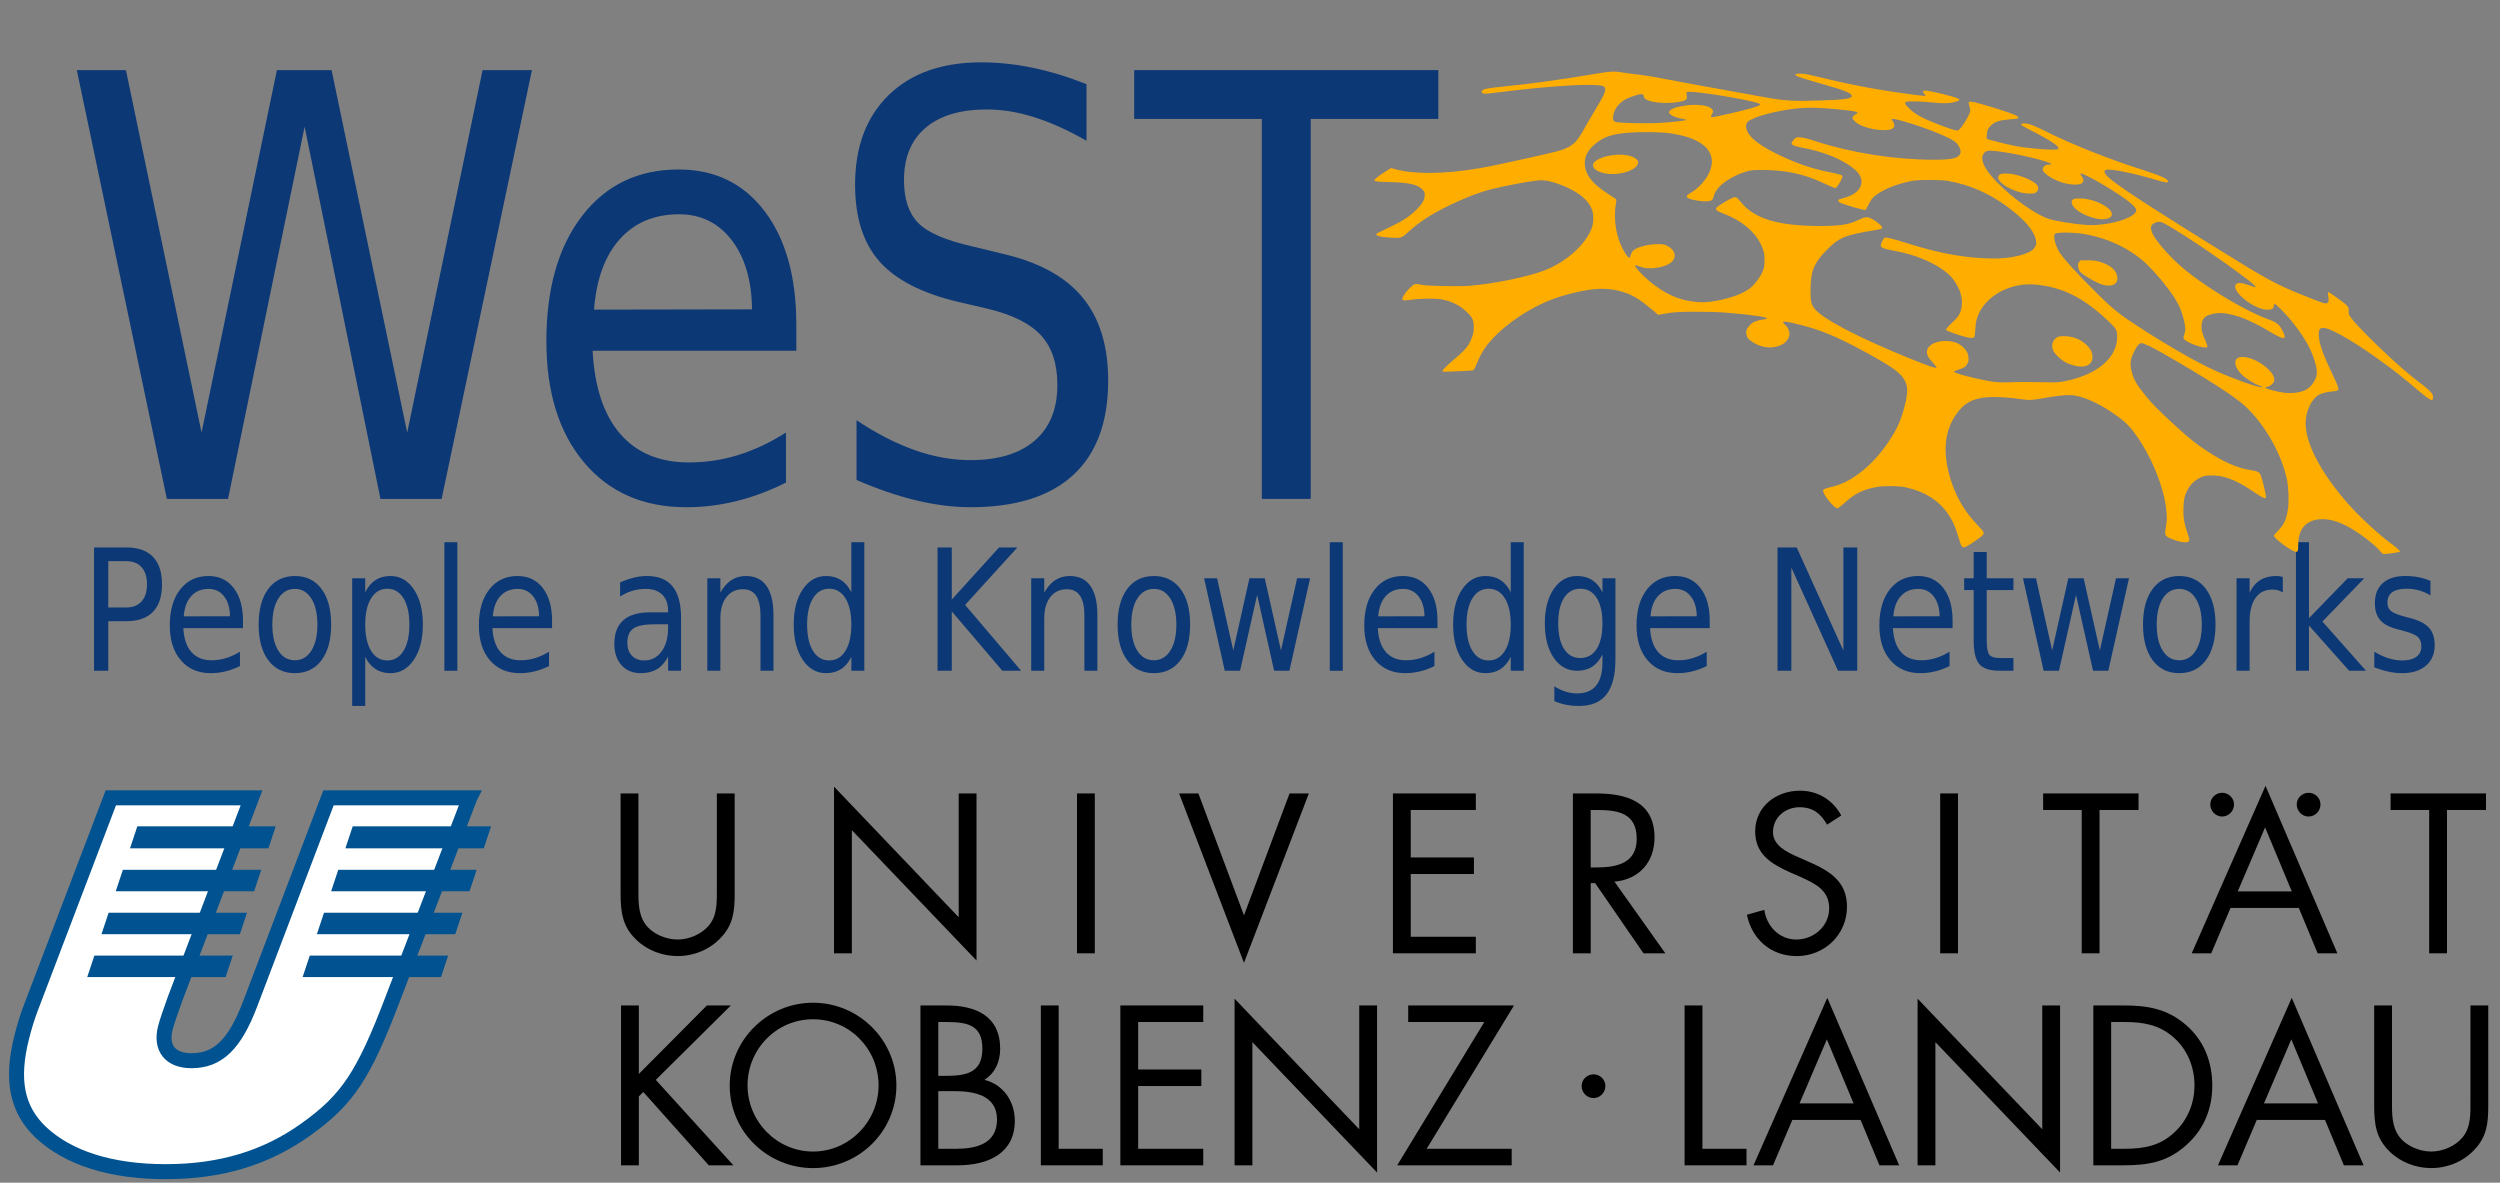 <?xml version="1.0" encoding="UTF-8" standalone="no"?><!DOCTYPE svg PUBLIC "-//W3C//DTD SVG 1.1//EN" "http://www.w3.org/Graphics/SVG/1.1/DTD/svg11.dtd"><svg width="100%" height="100%" viewBox="0 0 260 123" version="1.1" xmlns="http://www.w3.org/2000/svg" xmlns:xlink="http://www.w3.org/1999/xlink" xml:space="preserve" xmlns:serif="http://www.serif.com/" style="fill-rule:evenodd;clip-rule:evenodd;stroke-miterlimit:3.864;"><rect x="0" y="0" width="260" height="123" fill="#808080" stroke="none"/><g><path d="M48.856,82.977l-14.694,0l-8.166,21.483c-1.584,4.149 -3.328,5.853 -6.075,5.853c-2.211,0 -3.256,-1.306 -2.724,-3.409c0.157,-0.625 0.563,-1.761 0.984,-2.956l7.978,-20.972l-14.634,0l-8.313,21.825c-0.364,0.967 -0.651,1.877 -0.953,3.068c-1.118,4.434 -0.519,7.503 1.986,9.892c2.85,2.67 7.27,4.091 13.005,4.091c5.674,0 10.451,-1.421 14.617,-4.434c4.297,-3.069 5.959,-5.626 8.952,-13.469l8.037,-20.972Z" style="fill:none;stroke:#000;stroke-width:0.16px;"/><path d="M48.856,82.977l-14.694,0l-8.166,21.483c-1.584,4.149 -3.328,5.853 -6.075,5.853c-2.211,0 -3.256,-1.306 -2.724,-3.409c0.157,-0.625 0.563,-1.761 0.984,-2.956l7.978,-20.972l-14.634,0l-8.313,21.825c-0.364,0.967 -0.651,1.877 -0.953,3.068c-1.118,4.434 -0.519,7.503 1.986,9.892c2.85,2.67 7.27,4.091 13.005,4.091c5.674,0 10.451,-1.421 14.617,-4.434c4.297,-3.069 5.959,-5.626 8.952,-13.469l8.037,-20.972Z" style="fill:#fff;fill-rule:nonzero;stroke:#005290;stroke-width:1.56px;"/><path d="M9.813,99.384l14.393,0l-0.742,2.231l-14.392,0l0.741,-2.231Zm1.483,-4.462l14.393,0l-0.742,2.231l-14.392,0l0.741,-2.231Zm1.483,-4.461l14.392,0l-0.741,2.231l-14.392,0l0.741,-2.231Zm1.503,-4.522l14.392,0l-0.761,2.29l-14.392,0l0.761,-2.29Z" style="fill:#005290;fill-rule:nonzero;"/><path d="M32.214,99.384l14.393,0l-0.742,2.231l-14.392,0l0.741,-2.231Zm1.483,-4.462l14.392,0l-0.742,2.231l-14.391,0l0.741,-2.231Zm1.483,-4.461l14.392,0l-0.741,2.231l-14.393,0l0.742,-2.231Zm1.502,-4.522l14.392,0l-0.761,2.29l-14.391,0l0.76,-2.29Z" style="fill:#005290;fill-rule:nonzero;"/><path d="M66.439,111.69l0,-7.123l-1.852,0l0,16.626l1.852,0l0,-7.165l0.463,-0.463l6.812,7.628l2.559,0l-8.071,-8.886l7.806,-7.74l-2.491,0l-7.078,7.123Z" style="fill-rule:nonzero;"/><path d="M84.558,104.283c-4.74,0 -8.666,3.857 -8.666,8.62c0,4.786 3.925,8.578 8.666,8.578c4.741,0 8.666,-3.792 8.666,-8.578c0,-4.763 -3.925,-8.62 -8.666,-8.62Zm0,1.719c3.815,0 6.814,3.11 6.814,6.879c0,3.749 -3.043,6.88 -6.814,6.88c-3.77,0 -6.814,-3.131 -6.814,-6.88c0.001,-3.769 3,-6.879 6.814,-6.879Z"/><path d="M97.582,113.477l1.609,0c2.028,0 4.498,0.375 4.498,2.954c0,2.536 -2.183,3.044 -4.255,3.044l-1.852,0l0,-5.998Zm-1.854,7.716l3.859,0c3.286,0 5.953,-1.322 5.953,-4.629c0,-1.985 -1.168,-3.771 -3.153,-4.257c1.124,-0.748 1.63,-1.895 1.63,-3.24c0,-3.395 -2.534,-4.499 -5.556,-4.499l-2.734,0l0,16.625l0.001,0Zm1.854,-14.905l0.726,0c2.272,0 3.859,0.264 3.859,2.778c0,2.58 -1.785,2.822 -3.881,2.822l-0.705,0l0,-5.6l0.001,0Z"/><path d="M110.1,104.567l-1.852,0l0,16.626l6.439,0l0,-1.719l-4.587,0l0,-14.907Z" style="fill-rule:nonzero;"/><path d="M116.517,121.193l8.621,0l0,-1.719l-6.769,0l0,-6.527l6.57,0l0,-1.721l-6.57,0l0,-4.938l6.769,0l0,-1.721l-8.621,0l0,16.626Z" style="fill-rule:nonzero;"/><path d="M128.396,121.193l1.852,0l0,-12.81l12.966,13.56l0,-17.376l-1.853,0l0,12.878l-12.965,-13.582l0,17.33Z" style="fill-rule:nonzero;"/><path d="M148.373,119.474l9.083,-14.907l-11.002,0l0,1.721l7.915,0l-9.061,14.905l11.907,0l0,-1.719l-8.842,0Z" style="fill-rule:nonzero;"/><path d="M165.723,111.731c-0.682,0 -1.234,0.553 -1.234,1.213c0,0.683 0.552,1.257 1.234,1.257c0.684,0 1.236,-0.574 1.236,-1.257c-0.001,-0.66 -0.552,-1.213 -1.236,-1.213Z" style="fill-rule:nonzero;"/><path d="M177.052,104.567l-1.854,0l0,16.626l6.439,0l0,-1.719l-4.585,0l0,-14.907Z" style="fill-rule:nonzero;"/><path d="M193.5,116.475l1.962,4.718l2.051,0l-7.475,-17.418l-7.674,17.418l2.028,0l2.008,-4.718l7.1,0Zm-0.728,-1.721l-5.622,0l2.844,-6.659l2.778,6.659Z"/><path d="M199.43,121.193l1.852,0l0,-12.81l12.965,13.56l0,-17.376l-1.852,0l0,12.878l-12.965,-13.582l0,17.33Z" style="fill-rule:nonzero;"/><path d="M217.708,121.193l3.087,0c2.602,0 4.586,-0.33 6.571,-2.094c1.829,-1.631 2.711,-3.77 2.711,-6.196c0,-2.469 -0.86,-4.696 -2.756,-6.327c-1.962,-1.676 -3.991,-2.009 -6.483,-2.009l-3.131,0l0,16.626l0.001,0Zm1.852,-1.719l0,-13.186l1.344,0c1.964,0 3.64,0.264 5.161,1.61c1.433,1.256 2.161,3.086 2.161,4.983c0,1.852 -0.706,3.594 -2.073,4.872c-1.521,1.434 -3.219,1.721 -5.249,1.721l-1.344,0Z"/><path d="M241.802,116.475l1.963,4.718l2.049,0l-7.473,-17.418l-7.674,17.418l2.029,0l2.007,-4.718l7.099,0Zm-0.727,-1.721l-5.623,0l2.845,-6.659l2.778,6.659Z"/><path d="M248.768,104.567l-1.853,0l0,10.408c0,1.896 0.177,3.419 1.632,4.807c1.124,1.101 2.735,1.698 4.3,1.698c1.676,0 3.329,-0.661 4.476,-1.897c1.323,-1.365 1.455,-2.799 1.455,-4.608l0,-10.408l-1.852,0l0,9.902c0,1.301 0.066,2.756 -0.817,3.813c-0.771,0.928 -2.072,1.478 -3.263,1.478c-1.213,0 -2.623,-0.574 -3.351,-1.589c-0.772,-1.058 -0.728,-2.469 -0.728,-3.703l0,-9.901l0.001,0Z" style="fill-rule:nonzero;"/><path d="M66.395,82.518l-1.853,0l0,10.408c0,1.896 0.176,3.418 1.631,4.807c1.125,1.102 2.734,1.698 4.3,1.698c1.676,0 3.33,-0.662 4.477,-1.897c1.323,-1.367 1.455,-2.8 1.455,-4.608l0,-10.408l-1.852,0l0,9.901c0,1.301 0.066,2.756 -0.817,3.814c-0.77,0.927 -2.071,1.477 -3.263,1.477c-1.213,0 -2.624,-0.573 -3.352,-1.588c-0.771,-1.058 -0.727,-2.469 -0.727,-3.704l0,-9.9l0.001,0Z" style="fill-rule:nonzero;"/><path d="M86.739,99.144l1.853,0l0,-12.811l12.965,13.56l0,-17.375l-1.852,0l0,12.878l-12.966,-13.583l0,17.331Z" style="fill-rule:nonzero;"/><rect x="112.009" y="82.518" width="1.851" height="16.626"/><path d="M124.633,82.518l-2.007,0l6.747,17.618l6.748,-17.618l-2.007,0l-4.741,12.679l-4.74,-12.679Z" style="fill-rule:nonzero;"/><path d="M144.866,99.144l8.621,0l0,-1.721l-6.769,0l0,-6.526l6.57,0l0,-1.72l-6.57,0l0,-4.939l6.769,0l0,-1.72l-8.621,0l0,16.626Z" style="fill-rule:nonzero;"/><path d="M165.432,84.238l0.552,0c2.227,0 4.234,0.265 4.234,2.999c0,2.58 -2.118,2.977 -4.213,2.977l-0.573,0l0,-5.976Zm0,7.607l0.463,0l5.028,7.299l2.272,0l-5.292,-7.453c2.557,-0.22 4.167,-2.028 4.167,-4.586c0,-3.749 -2.933,-4.587 -6.086,-4.587l-2.403,0l0,16.626l1.852,0l0,-7.299l-0.001,0Z"/><path d="M191.492,84.812c-0.882,-1.632 -2.448,-2.58 -4.301,-2.58c-2.47,0 -4.652,1.653 -4.652,4.233c0,2.382 1.676,3.374 3.617,4.256l1.015,0.441c1.543,0.706 3.065,1.367 3.065,3.307c0,1.875 -1.632,3.242 -3.419,3.242c-1.785,0 -3.086,-1.389 -3.329,-3.086l-1.809,0.506c0.53,2.58 2.515,4.301 5.183,4.301c2.889,0 5.226,-2.227 5.226,-5.138c0,-2.646 -1.83,-3.727 -3.992,-4.675l-1.102,-0.484c-1.125,-0.507 -2.603,-1.168 -2.603,-2.603c0,-1.521 1.28,-2.58 2.757,-2.58c1.411,0 2.205,0.662 2.866,1.809l1.478,-0.949Z" style="fill-rule:nonzero;"/><rect x="201.78" y="82.518" width="1.852" height="16.626"/><path d="M218.351,84.238l4.057,0l0,-1.72l-9.922,0l0,1.72l4.013,0l0,14.906l1.852,0l0,-14.906Z" style="fill-rule:nonzero;"/><path d="M239.075,94.425l1.963,4.719l2.05,0l-7.474,-17.419l-7.674,17.419l2.028,0l2.007,-4.719l7.1,0Zm-0.728,-1.72l-5.623,0l2.845,-6.659l2.778,6.659Z"/><path d="M254.487,84.238l4.057,0l0,-1.72l-9.923,0l0,1.72l4.013,0l0,14.906l1.853,0l0,-14.906Z" style="fill-rule:nonzero;"/><path d="M231.105,82.449c-0.683,0 -1.235,0.552 -1.235,1.213c0,0.684 0.552,1.257 1.235,1.257c0.683,0 1.235,-0.573 1.235,-1.257c-0.001,-0.661 -0.552,-1.213 -1.235,-1.213Z" style="fill-rule:nonzero;"/><path d="M240.096,82.449c-0.684,0 -1.236,0.552 -1.236,1.213c0,0.684 0.552,1.257 1.236,1.257c0.683,0 1.234,-0.573 1.234,-1.257c-0.001,-0.661 -0.551,-1.213 -1.234,-1.213Z" style="fill-rule:nonzero;"/></g><g id="g3209"><g id="text2396"><g><path d="M11.26,58.359l0,4.819l1.863,0c0.69,0 1.223,-0.209 1.6,-0.627c0.376,-0.418 0.564,-1.013 0.564,-1.787c0,-0.767 -0.188,-1.36 -0.564,-1.778c-0.377,-0.418 -0.91,-0.627 -1.6,-0.627l-1.863,0Zm-1.482,-1.426l3.345,0c1.228,0 2.156,0.325 2.784,0.975c0.629,0.65 0.943,1.602 0.943,2.856c0,1.266 -0.314,2.223 -0.943,2.87c-0.628,0.647 -1.556,0.971 -2.784,0.971l-1.863,0l0,5.154l-1.482,0l0,-12.826Z" style="fill:#0c3875;fill-rule:nonzero;"/><path d="M25.271,64.553l0,0.773l-6.206,0c0.059,1.089 0.339,1.918 0.84,2.488c0.501,0.569 1.199,0.854 2.094,0.854c0.519,0 1.021,-0.074 1.508,-0.223c0.486,-0.149 0.969,-0.372 1.449,-0.67l0,1.495c-0.485,0.24 -0.981,0.424 -1.49,0.55c-0.508,0.126 -1.024,0.189 -1.547,0.189c-1.311,0 -2.349,-0.447 -3.114,-1.341c-0.766,-0.893 -1.148,-2.102 -1.148,-3.625c0,-1.575 0.363,-2.825 1.089,-3.75c0.726,-0.925 1.706,-1.388 2.938,-1.388c1.105,0 1.979,0.417 2.622,1.25c0.643,0.834 0.965,1.966 0.965,3.398Zm-1.35,-0.464c-0.009,-0.865 -0.216,-1.555 -0.62,-2.07c-0.403,-0.516 -0.937,-0.774 -1.602,-0.774c-0.753,0 -1.356,0.25 -1.809,0.748c-0.452,0.498 -0.712,1.2 -0.781,2.105l4.812,-0.009Z" style="fill:#0c3875;fill-rule:nonzero;"/><path d="M30.67,61.245c-0.724,0 -1.296,0.331 -1.717,0.993c-0.42,0.661 -0.63,1.568 -0.63,2.719c0,1.151 0.209,2.058 0.627,2.719c0.418,0.662 0.991,0.992 1.72,0.992c0.719,0 1.289,-0.332 1.709,-0.996c0.421,-0.665 0.631,-1.57 0.631,-2.715c0,-1.14 -0.21,-2.043 -0.631,-2.711c-0.42,-0.667 -0.99,-1.001 -1.709,-1.001Zm0,-1.34c1.174,0 2.095,0.447 2.765,1.34c0.67,0.894 1.005,2.131 1.005,3.712c0,1.575 -0.335,2.811 -1.005,3.707c-0.67,0.896 -1.591,1.345 -2.765,1.345c-1.179,0 -2.102,-0.449 -2.769,-1.345c-0.668,-0.896 -1.002,-2.132 -1.002,-3.707c0,-1.581 0.334,-2.818 1.002,-3.712c0.667,-0.893 1.59,-1.34 2.769,-1.34Z" style="fill:#0c3875;fill-rule:nonzero;"/><path d="M37.983,68.316l0,5.103l-1.357,0l0,-13.282l1.357,0l0,1.461c0.284,-0.573 0.642,-0.998 1.075,-1.276c0.433,-0.278 0.95,-0.417 1.552,-0.417c0.997,0 1.808,0.464 2.431,1.392c0.624,0.928 0.936,2.148 0.936,3.66c0,1.512 -0.312,2.732 -0.936,3.66c-0.623,0.928 -1.434,1.392 -2.431,1.392c-0.602,0 -1.119,-0.139 -1.552,-0.417c-0.433,-0.278 -0.791,-0.703 -1.075,-1.276Zm4.592,-3.359c0,-1.163 -0.204,-2.075 -0.612,-2.736c-0.408,-0.662 -0.97,-0.993 -1.684,-0.993c-0.714,0 -1.275,0.331 -1.683,0.993c-0.408,0.661 -0.613,1.573 -0.613,2.736c0,1.163 0.205,2.075 0.613,2.736c0.408,0.662 0.969,0.993 1.683,0.993c0.714,0 1.276,-0.331 1.684,-0.993c0.408,-0.661 0.612,-1.573 0.612,-2.736Z" style="fill:#0c3875;fill-rule:nonzero;"/><rect x="46.214" y="56.391" width="1.35" height="13.368" style="fill:#0c3875;fill-rule:nonzero;"/><path d="M57.415,64.553l0,0.773l-6.206,0c0.059,1.089 0.339,1.918 0.84,2.488c0.501,0.569 1.2,0.854 2.095,0.854c0.518,0 1.02,-0.074 1.507,-0.223c0.487,-0.149 0.969,-0.372 1.449,-0.67l0,1.495c-0.484,0.24 -0.981,0.424 -1.489,0.55c-0.509,0.126 -1.025,0.189 -1.548,0.189c-1.311,0 -2.349,-0.447 -3.114,-1.341c-0.765,-0.893 -1.148,-2.102 -1.148,-3.625c0,-1.575 0.363,-2.825 1.089,-3.75c0.726,-0.925 1.706,-1.388 2.938,-1.388c1.105,0 1.979,0.417 2.623,1.25c0.643,0.834 0.964,1.966 0.964,3.398Zm-1.35,-0.464c-0.009,-0.865 -0.216,-1.555 -0.619,-2.07c-0.404,-0.516 -0.938,-0.774 -1.603,-0.774c-0.753,0 -1.356,0.25 -1.808,0.748c-0.453,0.498 -0.713,1.2 -0.782,2.105l4.812,-0.009Z" style="fill:#0c3875;fill-rule:nonzero;"/><path d="M68.14,64.923c-1.091,0 -1.846,0.146 -2.267,0.438c-0.421,0.292 -0.631,0.79 -0.631,1.495c0,0.561 0.158,1.006 0.473,1.336c0.316,0.329 0.745,0.494 1.288,0.494c0.748,0 1.348,-0.311 1.8,-0.933c0.453,-0.621 0.679,-1.447 0.679,-2.478l0,-0.352l-1.342,0Zm2.692,-0.653l0,5.489l-1.35,0l0,-1.46c-0.308,0.584 -0.692,1.015 -1.152,1.293c-0.459,0.278 -1.022,0.417 -1.687,0.417c-0.841,0 -1.51,-0.277 -2.006,-0.829c-0.496,-0.553 -0.745,-1.293 -0.745,-2.221c0,-1.083 0.31,-1.899 0.928,-2.449c0.619,-0.55 1.542,-0.825 2.769,-0.825l1.893,0l0,-0.154c0,-0.728 -0.204,-1.29 -0.613,-1.688c-0.408,-0.399 -0.981,-0.598 -1.72,-0.598c-0.469,0 -0.926,0.066 -1.371,0.198c-0.445,0.132 -0.873,0.329 -1.284,0.593l0,-1.461c0.494,-0.223 0.973,-0.391 1.438,-0.502c0.464,-0.112 0.917,-0.168 1.357,-0.168c1.188,0 2.076,0.361 2.662,1.083c0.587,0.721 0.881,1.815 0.881,3.282Z" style="fill:#0c3875;fill-rule:nonzero;"/><path d="M80.441,63.952l0,5.807l-1.35,0l0,-5.756c0,-0.91 -0.151,-1.592 -0.454,-2.045c-0.304,-0.452 -0.758,-0.678 -1.365,-0.678c-0.728,0 -1.303,0.272 -1.724,0.816c-0.42,0.544 -0.63,1.286 -0.63,2.225l0,5.438l-1.357,0l0,-9.622l1.357,0l0,1.495c0.322,-0.578 0.703,-1.011 1.14,-1.297c0.438,-0.287 0.943,-0.43 1.515,-0.43c0.944,0 1.658,0.342 2.142,1.027c0.484,0.684 0.726,1.691 0.726,3.02Z" style="fill:#0c3875;fill-rule:nonzero;"/><path d="M88.54,61.598l0,-5.207l1.349,0l0,13.368l-1.349,0l0,-1.443c-0.284,0.573 -0.642,0.998 -1.075,1.276c-0.433,0.278 -0.952,0.417 -1.559,0.417c-0.993,0 -1.801,-0.464 -2.424,-1.392c-0.624,-0.928 -0.935,-2.148 -0.935,-3.66c0,-1.512 0.311,-2.732 0.935,-3.66c0.623,-0.928 1.431,-1.392 2.424,-1.392c0.607,0 1.126,0.139 1.559,0.417c0.433,0.278 0.791,0.703 1.075,1.276Zm-4.6,3.359c0,1.163 0.204,2.075 0.613,2.736c0.408,0.662 0.969,0.993 1.683,0.993c0.714,0 1.277,-0.331 1.687,-0.993c0.411,-0.661 0.617,-1.573 0.617,-2.736c0,-1.163 -0.206,-2.075 -0.617,-2.736c-0.41,-0.662 -0.973,-0.993 -1.687,-0.993c-0.714,0 -1.275,0.331 -1.683,0.993c-0.409,0.661 -0.613,1.573 -0.613,2.736Z" style="fill:#0c3875;fill-rule:nonzero;"/><path d="M97.504,56.933l1.481,0l0,5.421l4.915,-5.421l1.907,0l-5.435,5.979l5.824,6.847l-1.951,0l-5.26,-6.177l0,6.177l-1.481,0l0,-12.826Z" style="fill:#0c3875;fill-rule:nonzero;"/><path d="M114.126,63.952l0,5.807l-1.35,0l0,-5.756c0,-0.91 -0.152,-1.592 -0.455,-2.045c-0.303,-0.452 -0.758,-0.678 -1.364,-0.678c-0.729,0 -1.303,0.272 -1.724,0.816c-0.421,0.544 -0.631,1.286 -0.631,2.225l0,5.438l-1.357,0l0,-9.622l1.357,0l0,1.495c0.323,-0.578 0.703,-1.011 1.141,-1.297c0.438,-0.287 0.942,-0.43 1.515,-0.43c0.943,0 1.657,0.342 2.142,1.027c0.484,0.684 0.726,1.691 0.726,3.02Z" style="fill:#0c3875;fill-rule:nonzero;"/><path d="M120.002,61.245c-0.724,0 -1.296,0.331 -1.717,0.993c-0.421,0.661 -0.631,1.568 -0.631,2.719c0,1.151 0.209,2.058 0.627,2.719c0.418,0.662 0.992,0.992 1.721,0.992c0.718,0 1.288,-0.332 1.709,-0.996c0.42,-0.665 0.631,-1.57 0.631,-2.715c0,-1.14 -0.211,-2.043 -0.631,-2.711c-0.421,-0.667 -0.991,-1.001 -1.709,-1.001Zm0,-1.34c1.173,0 2.095,0.447 2.765,1.34c0.67,0.894 1.005,2.131 1.005,3.712c0,1.575 -0.335,2.811 -1.005,3.707c-0.67,0.896 -1.592,1.345 -2.765,1.345c-1.179,0 -2.102,-0.449 -2.77,-1.345c-0.667,-0.896 -1.001,-2.132 -1.001,-3.707c0,-1.581 0.334,-2.818 1.001,-3.712c0.668,-0.893 1.591,-1.34 2.77,-1.34Z" style="fill:#0c3875;fill-rule:nonzero;"/><path d="M125.224,60.137l1.35,0l1.687,7.509l1.68,-7.509l1.592,0l1.687,7.509l1.68,-7.509l1.35,0l-2.15,9.622l-1.591,0l-1.768,-7.886l-1.776,7.886l-1.591,0l-2.15,-9.622Z" style="fill:#0c3875;fill-rule:nonzero;"/><rect x="138.296" y="56.391" width="1.35" height="13.368" style="fill:#0c3875;fill-rule:nonzero;"/><path d="M149.498,64.553l0,0.773l-6.206,0c0.058,1.089 0.338,1.918 0.84,2.488c0.501,0.569 1.199,0.854 2.094,0.854c0.518,0 1.021,-0.074 1.507,-0.223c0.487,-0.149 0.97,-0.372 1.449,-0.67l0,1.495c-0.484,0.24 -0.98,0.424 -1.489,0.55c-0.509,0.126 -1.025,0.189 -1.548,0.189c-1.31,0 -2.348,-0.447 -3.114,-1.341c-0.765,-0.893 -1.148,-2.102 -1.148,-3.625c0,-1.575 0.363,-2.825 1.09,-3.75c0.726,-0.925 1.705,-1.388 2.937,-1.388c1.106,0 1.98,0.417 2.623,1.25c0.643,0.834 0.965,1.966 0.965,3.398Zm-1.35,-0.464c-0.01,-0.865 -0.217,-1.555 -0.62,-2.07c-0.404,-0.516 -0.938,-0.774 -1.603,-0.774c-0.753,0 -1.356,0.25 -1.808,0.748c-0.452,0.498 -0.713,1.2 -0.781,2.105l4.812,-0.009Z" style="fill:#0c3875;fill-rule:nonzero;"/><path d="M157.119,61.598l0,-5.207l1.35,0l0,13.368l-1.35,0l0,-1.443c-0.284,0.573 -0.642,0.998 -1.075,1.276c-0.432,0.278 -0.952,0.417 -1.558,0.417c-0.993,0 -1.801,-0.464 -2.425,-1.392c-0.623,-0.928 -0.935,-2.148 -0.935,-3.66c0,-1.512 0.312,-2.732 0.935,-3.66c0.624,-0.928 1.432,-1.392 2.425,-1.392c0.606,0 1.126,0.139 1.558,0.417c0.433,0.278 0.791,0.703 1.075,1.276Zm-4.599,3.359c0,1.163 0.204,2.075 0.612,2.736c0.409,0.662 0.97,0.993 1.684,0.993c0.714,0 1.276,-0.331 1.687,-0.993c0.411,-0.661 0.616,-1.573 0.616,-2.736c0,-1.163 -0.205,-2.075 -0.616,-2.736c-0.411,-0.662 -0.973,-0.993 -1.687,-0.993c-0.714,0 -1.275,0.331 -1.684,0.993c-0.408,0.661 -0.612,1.573 -0.612,2.736Z" style="fill:#0c3875;fill-rule:nonzero;"/><path d="M166.655,64.837c0,-1.146 -0.202,-2.034 -0.605,-2.664c-0.403,-0.63 -0.969,-0.945 -1.698,-0.945c-0.724,0 -1.288,0.315 -1.691,0.945c-0.403,0.63 -0.605,1.518 -0.605,2.664c0,1.139 0.202,2.024 0.605,2.654c0.403,0.63 0.967,0.945 1.691,0.945c0.729,0 1.295,-0.315 1.698,-0.945c0.403,-0.63 0.605,-1.515 0.605,-2.654Zm1.35,3.728c0,1.638 -0.311,2.857 -0.932,3.656c-0.621,0.799 -1.572,1.198 -2.853,1.198c-0.475,0 -0.922,-0.041 -1.343,-0.124c-0.42,-0.083 -0.828,-0.211 -1.225,-0.382l0,-1.538c0.397,0.252 0.788,0.438 1.174,0.558c0.386,0.12 0.78,0.181 1.181,0.181c0.885,0 1.548,-0.271 1.988,-0.812c0.44,-0.542 0.66,-1.359 0.66,-2.453l0,-0.782c-0.279,0.567 -0.636,0.991 -1.071,1.271c-0.435,0.281 -0.956,0.421 -1.562,0.421c-1.008,0 -1.819,-0.449 -2.436,-1.348c-0.616,-0.9 -0.924,-2.091 -0.924,-3.574c0,-1.49 0.308,-2.684 0.924,-3.583c0.617,-0.899 1.428,-1.349 2.436,-1.349c0.606,0 1.127,0.14 1.562,0.421c0.435,0.281 0.792,0.705 1.071,1.272l0,-1.461l1.35,0l0,8.428Z" style="fill:#0c3875;fill-rule:nonzero;"/><path d="M177.812,64.553l0,0.773l-6.205,0c0.058,1.089 0.338,1.918 0.84,2.488c0.501,0.569 1.199,0.854 2.094,0.854c0.518,0 1.021,-0.074 1.507,-0.223c0.487,-0.149 0.97,-0.372 1.449,-0.67l0,1.495c-0.484,0.24 -0.98,0.424 -1.489,0.55c-0.509,0.126 -1.025,0.189 -1.548,0.189c-1.31,0 -2.348,-0.447 -3.114,-1.341c-0.765,-0.893 -1.148,-2.102 -1.148,-3.625c0,-1.575 0.363,-2.825 1.09,-3.75c0.726,-0.925 1.705,-1.388 2.937,-1.388c1.106,0 1.98,0.417 2.623,1.25c0.643,0.834 0.964,1.966 0.964,3.398Zm-1.349,-0.464c-0.01,-0.865 -0.217,-1.555 -0.62,-2.07c-0.404,-0.516 -0.938,-0.774 -1.603,-0.774c-0.753,0 -1.356,0.25 -1.808,0.748c-0.452,0.498 -0.713,1.2 -0.781,2.105l4.812,-0.009Z" style="fill:#0c3875;fill-rule:nonzero;"/><path d="M184.862,56.933l1.995,0l4.856,10.73l0,-10.73l1.438,0l0,12.826l-1.995,0l-4.856,-10.73l0,10.73l-1.438,0l0,-12.826Z" style="fill:#0c3875;fill-rule:nonzero;"/><path d="M203.069,64.553l0,0.773l-6.206,0c0.058,1.089 0.338,1.918 0.84,2.488c0.501,0.569 1.199,0.854 2.094,0.854c0.518,0 1.021,-0.074 1.507,-0.223c0.487,-0.149 0.97,-0.372 1.449,-0.67l0,1.495c-0.484,0.24 -0.98,0.424 -1.489,0.55c-0.509,0.126 -1.024,0.189 -1.548,0.189c-1.31,0 -2.348,-0.447 -3.114,-1.341c-0.765,-0.893 -1.148,-2.102 -1.148,-3.625c0,-1.575 0.363,-2.825 1.09,-3.75c0.726,-0.925 1.705,-1.388 2.938,-1.388c1.105,0 1.979,0.417 2.622,1.25c0.643,0.834 0.965,1.966 0.965,3.398Zm-1.35,-0.464c-0.01,-0.865 -0.217,-1.555 -0.62,-2.07c-0.403,-0.516 -0.938,-0.774 -1.603,-0.774c-0.753,0 -1.356,0.25 -1.808,0.748c-0.452,0.498 -0.713,1.2 -0.781,2.105l4.812,-0.009Z" style="fill:#0c3875;fill-rule:nonzero;"/><path d="M206.619,57.405l0,2.732l2.78,0l0,1.229l-2.78,0l0,5.223c0,0.785 0.092,1.289 0.275,1.512c0.183,0.224 0.556,0.335 1.119,0.335l1.386,0l0,1.323l-1.386,0c-1.042,0 -1.761,-0.227 -2.157,-0.683c-0.396,-0.455 -0.594,-1.284 -0.594,-2.487l0,-5.223l-0.99,0l0,-1.229l0.99,0l0,-2.732l1.357,0Z" style="fill:#0c3875;fill-rule:nonzero;"/><path d="M210.389,60.137l1.35,0l1.687,7.509l1.68,-7.509l1.592,0l1.687,7.509l1.68,-7.509l1.35,0l-2.15,9.622l-1.591,0l-1.768,-7.886l-1.775,7.886l-1.592,0l-2.15,-9.622Z" style="fill:#0c3875;fill-rule:nonzero;"/><path d="M226.645,61.245c-0.724,0 -1.296,0.331 -1.717,0.993c-0.42,0.661 -0.631,1.568 -0.631,2.719c0,1.151 0.21,2.058 0.628,2.719c0.418,0.662 0.991,0.992 1.72,0.992c0.719,0 1.288,-0.332 1.709,-0.996c0.421,-0.665 0.631,-1.57 0.631,-2.715c0,-1.14 -0.21,-2.043 -0.631,-2.711c-0.421,-0.667 -0.99,-1.001 -1.709,-1.001Zm0,-1.34c1.174,0 2.095,0.447 2.765,1.34c0.67,0.894 1.005,2.131 1.005,3.712c0,1.575 -0.335,2.811 -1.005,3.707c-0.67,0.896 -1.591,1.345 -2.765,1.345c-1.179,0 -2.102,-0.449 -2.769,-1.345c-0.668,-0.896 -1.002,-2.132 -1.002,-3.707c0,-1.581 0.334,-2.818 1.002,-3.712c0.667,-0.893 1.59,-1.34 2.769,-1.34Z" style="fill:#0c3875;fill-rule:nonzero;"/><path d="M237.413,61.615c-0.151,-0.103 -0.316,-0.179 -0.495,-0.228c-0.178,-0.049 -0.375,-0.073 -0.59,-0.073c-0.763,0 -1.349,0.291 -1.757,0.872c-0.409,0.582 -0.613,1.416 -0.613,2.505l0,5.068l-1.357,0l0,-9.622l1.357,0l0,1.495c0.284,-0.584 0.653,-1.018 1.108,-1.302c0.455,-0.283 1.007,-0.425 1.658,-0.425c0.093,0 0.195,0.007 0.308,0.022c0.112,0.014 0.237,0.035 0.374,0.064l0.007,1.624Z" style="fill:#0c3875;fill-rule:nonzero;"/><path d="M238.778,56.391l1.357,0l0,7.896l4.027,-4.15l1.724,0l-4.357,4.502l4.54,5.12l-1.76,0l-4.174,-4.699l0,4.699l-1.357,0l0,-13.368Z" style="fill:#0c3875;fill-rule:nonzero;"/><path d="M252.767,60.421l0,1.495c-0.382,-0.23 -0.778,-0.401 -1.189,-0.516c-0.411,-0.114 -0.836,-0.172 -1.276,-0.172c-0.67,0 -1.173,0.121 -1.508,0.361c-0.335,0.241 -0.502,0.601 -0.502,1.083c0,0.366 0.12,0.654 0.359,0.863c0.24,0.209 0.722,0.408 1.445,0.597l0.463,0.12c0.958,0.241 1.639,0.58 2.042,1.018c0.404,0.439 0.606,1.05 0.606,1.835c0,0.893 -0.302,1.601 -0.906,2.122c-0.604,0.521 -1.434,0.782 -2.491,0.782c-0.44,0 -0.898,-0.05 -1.375,-0.151c-0.477,-0.1 -0.979,-0.25 -1.508,-0.451l0,-1.632c0.499,0.303 0.991,0.531 1.475,0.683c0.484,0.152 0.963,0.228 1.438,0.228c0.635,0 1.124,-0.128 1.467,-0.383c0.342,-0.255 0.513,-0.614 0.513,-1.078c0,-0.43 -0.123,-0.759 -0.37,-0.988c-0.247,-0.229 -0.789,-0.45 -1.625,-0.662l-0.469,-0.128c-0.837,-0.207 -1.441,-0.523 -1.812,-0.95c-0.372,-0.426 -0.558,-1.012 -0.558,-1.757c0,-0.905 0.274,-1.603 0.822,-2.096c0.547,-0.493 1.325,-0.739 2.332,-0.739c0.499,0 0.969,0.043 1.409,0.129c0.44,0.086 0.846,0.215 1.218,0.387Z" style="fill:#0c3875;fill-rule:nonzero;"/></g></g><g id="text2400"><g><path d="M7.988,7.291l5.109,0l7.864,37.695l7.838,-37.695l5.685,0l7.864,37.695l7.839,-37.695l5.134,0l-9.392,44.595l-6.361,0l-7.889,-38.711l-7.964,38.711l-6.361,0l-9.366,-44.595Z" style="fill:#0c3875;fill-rule:nonzero;"/><path d="M82.819,33.785l0,2.688l-21.187,0c0.2,3.784 1.156,6.666 2.867,8.647c1.712,1.982 4.095,2.972 7.151,2.972c1.769,0 3.485,-0.258 5.146,-0.776c1.661,-0.518 3.31,-1.295 4.946,-2.33l0,5.197c-1.653,0.837 -3.347,1.474 -5.084,1.912c-1.736,0.438 -3.497,0.657 -5.284,0.657c-4.474,0 -8.018,-1.553 -10.631,-4.66c-2.613,-3.106 -3.919,-7.308 -3.919,-12.605c0,-5.476 1.239,-9.822 3.719,-13.038c2.479,-3.215 5.822,-4.823 10.03,-4.823c3.773,0 6.757,1.448 8.953,4.346c2.195,2.897 3.293,6.835 3.293,11.813Zm-4.608,-1.613c-0.033,-3.007 -0.739,-5.406 -2.116,-7.199c-1.378,-1.792 -3.202,-2.688 -5.472,-2.688c-2.571,0 -4.629,0.866 -6.174,2.599c-1.544,1.732 -2.433,4.172 -2.667,7.318l16.429,-0.03Z" style="fill:#0c3875;fill-rule:nonzero;"/><path d="M112.997,8.754l0,5.885c-1.92,-1.096 -3.732,-1.912 -5.435,-2.45c-1.703,-0.537 -3.347,-0.806 -4.933,-0.806c-2.755,0 -4.88,0.637 -6.374,1.911c-1.494,1.275 -2.241,3.087 -2.241,5.437c0,1.971 0.496,3.46 1.49,4.465c0.993,1.006 2.876,1.817 5.647,2.435l3.056,0.746c3.773,0.857 6.557,2.365 8.352,4.526c1.795,2.16 2.692,5.052 2.692,8.677c0,4.321 -1.215,7.596 -3.644,9.827c-2.429,2.23 -5.99,3.345 -10.681,3.345c-1.77,0 -3.652,-0.239 -5.648,-0.717c-1.995,-0.478 -4.061,-1.185 -6.198,-2.121l0,-6.212c2.054,1.374 4.066,2.409 6.036,3.106c1.97,0.697 3.907,1.045 5.81,1.045c2.888,0 5.117,-0.677 6.687,-2.031c1.569,-1.354 2.354,-3.285 2.354,-5.794c0,-2.191 -0.564,-3.903 -1.691,-5.138c-1.127,-1.235 -2.976,-2.16 -5.547,-2.778l-3.08,-0.717c-3.774,-0.896 -6.503,-2.3 -8.19,-4.211c-1.686,-1.912 -2.529,-4.57 -2.529,-7.975c0,-3.943 1.164,-7.05 3.493,-9.32c2.33,-2.27 5.539,-3.405 9.63,-3.405c1.753,0 3.539,0.189 5.359,0.568c1.82,0.378 3.682,0.946 5.585,1.702Z" style="fill:#0c3875;fill-rule:nonzero;"/><path d="M117.956,7.291l31.63,0l0,5.078l-13.273,0l0,39.517l-5.084,0l0,-39.517l-13.273,0l0,-5.078Z" style="fill:#0c3875;fill-rule:nonzero;"/></g></g><path id="path2417" d="M247.519,57.303c-0.583,-0.728 -2.44,-2.105 -3.612,-2.678c-1.049,-0.513 -1.97,-0.711 -2.82,-0.606c-1.329,0.164 -2.066,1.085 -2.069,2.584c-0.001,0.688 -0.029,0.785 -0.232,0.785c-0.41,0 -2.3,-1.386 -2.3,-1.686c0,-0.034 0.196,-0.264 0.435,-0.512c0.621,-0.641 0.831,-1.089 1.013,-2.161c0.13,-0.77 0.087,-2.294 -0.09,-3.152c-0.551,-2.671 -2.332,-5.79 -4.379,-7.667c-1.101,-1.01 -3.92,-2.819 -8.467,-5.433c-1.094,-0.629 -2.051,-1.09 -2.262,-1.09c-0.258,0 -0.472,0.242 -0.799,0.902c-0.387,0.78 -0.445,1.288 -0.238,2.092c0.202,0.784 0.55,1.379 1.454,2.489c0.703,0.863 1.428,1.595 3.044,3.073c1.525,1.393 2.22,1.947 3.426,2.731c1.659,1.077 3.035,1.683 4.291,1.889c0.954,0.157 1.091,0.228 1.23,0.634c0.171,0.499 0.451,1.629 0.494,1.992c0.036,0.298 0.029,0.329 -0.072,0.328c-0.149,-0.002 -0.512,-0.213 -1.48,-0.861c-1.637,-1.096 -2.943,-1.559 -4.247,-1.508c-0.508,0.02 -0.62,0.046 -1.019,0.232c-0.545,0.255 -1,0.683 -1.282,1.205c-0.334,0.619 -0.426,0.992 -0.461,1.867c-0.038,0.964 0.062,1.629 0.399,2.628c0.263,0.782 0.266,0.806 0.139,0.931c-0.196,0.193 -1.075,0.049 -1.871,-0.307c-0.621,-0.277 -0.651,-0.357 -0.474,-1.28c0.404,-2.104 -0.829,-6.038 -2.845,-9.079c-0.702,-1.058 -1.236,-1.637 -2.11,-2.284c-1.632,-1.208 -3.277,-2.015 -4.535,-2.225c-0.566,-0.095 -1.496,-0.032 -2.712,0.182c-1.788,0.314 -2.02,0.329 -2.954,0.181c-0.449,-0.071 -1.28,-0.154 -1.847,-0.185c-2.647,-0.144 -3.849,0.317 -4.892,1.876c-1.25,1.868 -1.364,4.25 -0.343,7.165c0.581,1.66 1.443,3.035 2.735,4.365c0.555,0.571 0.618,0.701 0.453,0.92c-0.118,0.156 -1.044,0.811 -1.576,1.115c-0.541,0.309 -0.626,0.241 -0.913,-0.729c-0.373,-1.262 -0.622,-1.826 -1.138,-2.583c-0.956,-1.402 -2.419,-2.321 -4.396,-2.762c-0.646,-0.144 -2.176,-0.173 -2.894,-0.055c-1.48,0.244 -2.394,0.686 -3.482,1.683c-0.333,0.304 -0.656,0.553 -0.719,0.553c-0.379,0 -1.615,-1.562 -1.49,-1.883c0.044,-0.114 0.222,-0.183 0.896,-0.351c1.035,-0.256 1.84,-0.649 2.823,-1.375c1.385,-1.024 2.636,-2.474 3.673,-4.256c0.417,-0.715 0.684,-1.359 0.952,-2.292c0.46,-1.603 0.507,-2.369 0.186,-3.044c-0.393,-0.828 -1.221,-1.443 -3.985,-2.959c-2.379,-1.305 -3.976,-2.032 -5.596,-2.545c-0.808,-0.256 -2.134,-0.593 -2.658,-0.676c-0.528,-0.083 -0.595,-0.014 -0.271,0.28c0.451,0.41 0.596,0.96 0.368,1.4c-0.251,0.485 -0.678,0.768 -1.378,0.912c-0.775,0.161 -1.623,-0.02 -2.348,-0.499c-0.468,-0.31 -0.535,-0.389 -0.634,-0.749c-0.095,-0.348 0.007,-0.657 0.329,-0.995c0.317,-0.334 0.682,-0.499 1.3,-0.586c0.253,-0.036 0.483,-0.086 0.51,-0.111c0.162,-0.145 -1.665,-0.411 -4.232,-0.615c-0.827,-0.066 -1.873,-0.098 -3.152,-0.098c-1.89,0 -2.336,0.03 -3.399,0.226l-0.541,0.1l-0.578,-0.492c-1.257,-1.072 -1.992,-1.533 -2.931,-1.84c-1.617,-0.528 -3.04,-0.512 -5.358,0.061c-1.847,0.456 -3.007,0.92 -4.661,1.863c-1.108,0.633 -2.319,1.531 -3.172,2.354c-1.075,1.039 -1.639,1.836 -2.104,2.978c-0.166,0.406 -0.34,0.77 -0.387,0.809c-0.055,0.045 -0.497,0.087 -1.246,0.118c-1.974,0.083 -1.972,0.083 -1.998,0.01c-0.038,-0.104 0.335,-0.481 1.265,-1.279c1.222,-1.048 1.525,-1.437 1.846,-2.366c0.108,-0.315 0.14,-0.53 0.14,-0.957c0.001,-0.708 -0.121,-0.968 -0.733,-1.567c-0.706,-0.69 -1.595,-1.128 -2.665,-1.311c-0.658,-0.113 -2.339,-0.083 -3.217,0.058c-0.644,0.103 -0.87,0.06 -0.805,-0.154c0.087,-0.288 0.363,-0.674 0.767,-1.074c0.483,-0.477 0.491,-0.479 1.293,-0.33c0.667,0.124 3.861,0.181 4.985,0.089c2.489,-0.205 5.923,-0.909 7.679,-1.575c2.301,-0.872 4.342,-2.701 4.984,-4.465c0.188,-0.516 0.194,-1.386 0.014,-1.866c-0.333,-0.888 -1.131,-1.617 -2.463,-2.25c-1.099,-0.523 -2.122,-0.816 -2.847,-0.815c-0.664,0 -3.424,0.498 -5.135,0.926c-1.237,0.309 -2.68,0.861 -4.331,1.656c-1.92,0.924 -3.22,1.768 -4.384,2.845c-0.55,0.509 -0.694,0.571 -1.309,0.564c-0.647,-0.007 -1.626,-0.12 -1.818,-0.209c-0.081,-0.038 -0.147,-0.106 -0.147,-0.15c0,-0.088 0.146,-0.166 1.565,-0.837c1.153,-0.546 1.88,-1.026 2.562,-1.691c0.645,-0.63 0.91,-1.088 0.91,-1.576c0,-0.272 -0.025,-0.337 -0.206,-0.534c-0.491,-0.536 -1.428,-0.758 -3.388,-0.803c-1.316,-0.031 -1.649,-0.067 -1.649,-0.18c0,-0.113 0.445,-0.471 1.072,-0.864l0.666,-0.418l0.412,0.115c2.009,0.559 5.169,0.524 8.792,-0.098c1.173,-0.202 2.414,-0.462 5.25,-1.099c2.904,-0.654 3.202,-0.732 3.773,-0.99c0.813,-0.368 1.165,-0.752 1.892,-2.065c0.235,-0.425 0.717,-1.252 1.07,-1.837c0.745,-1.236 0.954,-1.628 1.047,-1.971c0.149,-0.544 -0.055,-0.659 -1.224,-0.695c-1.844,-0.057 -5.519,0.226 -9.656,0.745c-1.582,0.198 -1.741,0.205 -1.87,0.078c-0.082,-0.081 -0.084,-0.11 -0.015,-0.213c0.136,-0.201 0.469,-0.268 2.218,-0.445c2.842,-0.289 5.53,-0.655 8.812,-1.199c2.522,-0.418 2.569,-0.421 3.752,-0.236c0.528,0.082 1.266,0.178 1.639,0.213c0.372,0.034 1.539,0.23 2.592,0.436c1.053,0.205 3.094,0.584 4.536,0.841c2.789,0.498 2.984,0.533 5.444,0.986c2.453,0.452 3.251,0.505 6.132,0.411c2.578,-0.084 3.276,-0.18 3.318,-0.458c0.044,-0.287 -0.731,-0.604 -3.082,-1.263c-2.48,-0.695 -3.036,-0.908 -2.705,-1.033c0.147,-0.055 0.735,-0.041 1.118,0.027c0.193,0.034 1.039,0.229 1.882,0.434c3.068,0.743 5.895,1.261 9.156,1.678c1.49,0.191 1.415,0.195 1.184,-0.064c-0.164,-0.184 -0.177,-0.221 -0.102,-0.295c0.117,-0.115 0.644,-0.034 2.134,0.332c1.487,0.365 1.847,0.534 1.46,0.687c-0.652,0.257 -1.462,0.302 -2.757,0.151c-0.847,-0.099 -2.325,-0.138 -2.577,-0.068c-0.259,0.071 -0.204,0.244 0.206,0.646c0.651,0.638 1.328,1.022 2.902,1.645c0.956,0.379 1.961,0.71 2.153,0.71c0.208,0 0.687,-0.625 1.137,-1.483c0.239,-0.457 0.264,-0.676 0.121,-1.089c-0.137,-0.395 -0.09,-0.468 0.272,-0.421c0.645,0.084 3.933,1.097 4.533,1.397c0.302,0.15 0.379,0.287 0.193,0.343c-0.056,0.017 -0.434,0.058 -0.839,0.09c-1.046,0.084 -1.518,0.242 -1.934,0.647c-0.287,0.279 -0.38,0.496 -0.41,0.961l-0.028,0.416l0.406,0.118c0.662,0.192 2.034,0.522 2.684,0.645c1.255,0.237 3.927,0.441 4.278,0.326c0.464,-0.152 -0.489,-0.828 -2.873,-2.037c-1.009,-0.511 -1.116,-0.627 -0.611,-0.655c0.449,-0.026 1.003,0.18 2.508,0.933c2.524,1.262 6.404,2.799 9.767,3.869c1.969,0.627 2.708,0.961 2.708,1.224c0,0.176 -0.218,0.144 -1.399,-0.205c-2.302,-0.682 -4.532,-1.122 -5.046,-0.994c-0.123,0.03 -0.153,0.072 -0.153,0.214c0,0.54 2.317,2.116 11.635,7.914c5.242,3.261 6.142,3.753 8.943,4.881c2.413,0.973 2.503,0.998 2.666,0.753c0.08,-0.12 0.084,-0.205 0.03,-0.589c-0.035,-0.247 -0.051,-0.461 -0.036,-0.476c0.051,-0.05 1.676,1.098 1.915,1.354c0.226,0.242 0.239,0.274 0.239,0.62c0,0.32 0.024,0.401 0.205,0.665c0.512,0.75 3.538,3.74 5.421,5.358c0.875,0.752 1.226,1.037 1.822,1.479c0.612,0.454 1.139,0.934 1.245,1.136c0.109,0.209 0.111,0.567 0.002,0.609c-0.16,0.06 -0.547,-0.206 -1.626,-1.117c-1.355,-1.144 -2.01,-1.666 -3.211,-2.554c-2.826,-2.091 -5.278,-3.565 -6.308,-3.792c-0.531,-0.118 -0.711,0.118 -0.656,0.859c0.061,0.831 0.483,1.998 1.433,3.964c0.302,0.626 0.566,1.244 0.587,1.373c0.047,0.29 -0.015,0.331 -0.593,0.387c-0.582,0.056 -1.137,0.195 -1.423,0.357c-0.768,0.433 -1.376,1.733 -1.376,2.944c0,2.109 1.519,5.035 4.267,8.22c1.192,1.381 3.283,3.327 4.629,4.307c0.511,0.372 0.943,0.756 0.943,0.839c0,0.051 -1.448,0.258 -1.738,0.248c-0.07,-0.003 -0.221,-0.132 -0.367,-0.315Zm-8.294,-16.546c0.543,-0.137 0.946,-0.392 1.24,-0.785c0.477,-0.638 0.586,-1.149 0.408,-1.906c-0.36,-1.526 -1.135,-2.938 -2.604,-4.745c-0.585,-0.72 -1.637,-1.777 -1.718,-1.728c-0.036,0.022 -0.065,0.11 -0.066,0.196c-0.002,0.294 -0.207,0.425 -0.673,0.429c-1.279,0.012 -3.616,-1.779 -3.327,-2.548c0.121,-0.322 0.548,-0.319 1.455,0.01c0.334,0.121 0.626,0.201 0.649,0.178c0.197,-0.198 -5.979,-4.559 -8.865,-6.26c-0.926,-0.546 -1.029,-0.583 -1.382,-0.5c-1.055,0.249 -0.81,1.131 0.824,2.967c1.319,1.481 2.699,2.605 5.137,4.184c1.973,1.278 4.138,2.425 5.536,2.932c0.918,0.333 1.194,0.544 1.516,1.162c0.296,0.568 0.327,0.822 0.102,0.822c-0.187,0 -0.771,-0.288 -1.598,-0.788c-1.219,-0.737 -2.573,-1.352 -3.497,-1.59c-1.036,-0.266 -1.617,-0.296 -2.327,-0.117c-0.752,0.19 -1.007,0.458 -1.07,1.125c-0.045,0.467 0.042,0.829 0.379,1.585c0.156,0.35 0.248,0.632 0.226,0.69c-0.121,0.31 -2.217,-0.415 -2.452,-0.849c-0.051,-0.093 -0.038,-0.196 0.058,-0.471c0.147,-0.417 0.128,-0.764 -0.089,-1.616c-0.331,-1.301 -0.83,-2.173 -2.259,-3.944c-0.465,-0.576 -1.475,-1.66 -1.849,-1.983c-1.657,-1.433 -3.682,-2.386 -6.023,-2.834c-1.104,-0.212 -3.008,-0.248 -3.237,-0.061c-0.209,0.172 -0.005,1.106 0.397,1.811c0.389,0.683 1.872,2.316 4.106,4.52c1.55,1.53 2.292,2.117 4.361,3.451c3.117,2.01 5.927,3.611 7.894,4.496c1.774,0.799 4.257,1.685 4.696,1.677l0.223,-0.004l-0.295,-0.104c-0.664,-0.233 -1.529,-0.774 -2.011,-1.259c-0.569,-0.571 -0.782,-1.255 -0.489,-1.563c0.184,-0.192 0.409,-0.241 0.875,-0.192c1.351,0.144 3.182,1.595 3.049,2.417c-0.044,0.271 -0.349,0.561 -0.682,0.65c-0.132,0.035 -0.241,0.087 -0.241,0.115c0,0.101 1.269,0.434 2.003,0.526c0.48,0.06 1.16,0.019 1.62,-0.096Zm-20.514,-11.135c-0.649,-0.173 -2.175,-1.064 -2.434,-1.422c-0.071,-0.099 -0.138,-0.304 -0.157,-0.48c-0.028,-0.271 -0.014,-0.328 0.118,-0.478l0.149,-0.171l0.727,0.003c0.561,0.003 0.831,0.033 1.186,0.132c1.158,0.321 1.823,0.888 1.903,1.624c0.078,0.713 -0.543,1.043 -1.492,0.792Zm-8.088,10.105c0.341,0.004 1.255,0.017 2.033,0.029c1.298,0.02 1.469,0.011 2.091,-0.113c3.351,-0.668 5.427,-2.42 5.442,-4.594c0.005,-0.692 -0.103,-0.886 -0.923,-1.66c-2.58,-2.435 -4.745,-3.521 -7.557,-3.791c-2.691,-0.258 -5.325,1.221 -6.072,3.409c-0.112,0.328 -0.165,0.639 -0.199,1.172c-0.026,0.399 -0.066,0.771 -0.088,0.827c-0.093,0.228 -0.512,0.185 -1.649,-0.171c-0.679,-0.213 -1.326,-0.473 -1.325,-0.534c0.001,-0.095 0.254,-0.382 0.72,-0.815c0.632,-0.588 0.847,-0.972 0.925,-1.652c0.105,-0.925 -0.16,-1.775 -0.858,-2.744c-0.893,-1.24 -3.35,-2.474 -5.883,-2.953c-1.421,-0.27 -1.68,-0.366 -1.679,-0.627c0.001,-0.189 0.271,-0.715 0.402,-0.784c0.15,-0.079 0.746,0.069 2.521,0.625c2.965,0.93 5.42,1.401 7.873,1.512c1.772,0.08 3.08,-0.065 4.189,-0.464c0.632,-0.227 0.957,-0.47 1.128,-0.844c0.066,-0.143 0.071,-0.259 0.024,-0.544c-0.162,-0.992 -1.136,-2.143 -2.97,-3.508c-1.862,-1.385 -3.909,-2.281 -6.127,-2.681c-0.743,-0.134 -2.99,-0.151 -3.682,-0.028c-1.796,0.319 -3.521,1.061 -4.208,1.81c-0.125,0.136 -0.33,0.464 -0.456,0.729c-0.126,0.265 -0.251,0.495 -0.278,0.511c-0.087,0.053 -2.14,-0.53 -2.584,-0.734c-0.268,-0.123 -0.333,-0.29 -0.148,-0.381c0.057,-0.028 0.289,-0.098 0.516,-0.156c1.789,-0.456 2.346,-1.788 1.193,-2.855c-0.575,-0.533 -1.601,-1.133 -2.621,-1.532c-0.958,-0.375 -1.775,-0.598 -3.273,-0.894c-0.284,-0.057 -0.581,-0.152 -0.659,-0.212c-0.124,-0.096 -0.134,-0.131 -0.081,-0.281c0.033,-0.094 0.156,-0.253 0.272,-0.354c0.203,-0.176 0.226,-0.181 0.628,-0.155c0.293,0.02 0.724,0.128 1.448,0.364c3.793,1.236 8.265,1.948 12.313,1.959c1.904,0.005 2.578,-0.133 2.818,-0.577c0.156,-0.289 0.009,-0.755 -0.367,-1.164c-0.243,-0.266 -0.986,-0.645 -2.233,-1.141c-1.975,-0.785 -4.519,-1.539 -4.519,-1.339c0,0.017 0.068,0.132 0.151,0.256c0.192,0.285 0.178,0.555 -0.037,0.713c-0.486,0.355 -2.309,0.155 -3.399,-0.373c-0.39,-0.189 -0.78,-0.555 -0.78,-0.732c0,-0.114 0.182,-0.302 0.398,-0.411c0.315,-0.16 0.066,-0.253 -1.017,-0.378c-2.223,-0.257 -3.798,-0.322 -4.986,-0.206c-2.265,0.222 -4.796,0.898 -5.287,1.413c-0.37,0.387 -0.138,1.131 0.549,1.765c0.54,0.497 1.393,1.037 2.479,1.569c1.933,0.946 3.602,1.527 5.449,1.895c0.969,0.193 1.335,0.3 1.375,0.404c0.041,0.105 -0.309,0.803 -0.537,1.07l-0.168,0.198l-0.262,-0.091c-0.144,-0.051 -0.662,-0.277 -1.151,-0.502c-1.951,-0.9 -3.779,-1.29 -6.091,-1.302c-1.026,-0.005 -1.206,0.009 -1.679,0.13c-1.027,0.263 -2.294,0.959 -2.905,1.595c-0.312,0.325 -0.569,0.778 -0.635,1.12c-0.053,0.271 -0.203,0.372 -0.603,0.408c-0.623,0.056 -1.912,-0.183 -2.101,-0.388c-0.131,-0.144 -0.071,-0.236 0.301,-0.458c1.383,-0.827 2.328,-2.273 2.246,-3.437c-0.104,-1.461 -1.715,-2.457 -4.551,-2.813c-0.927,-0.117 -2.995,-0.133 -4.167,-0.033c-1.631,0.139 -2.459,0.407 -3.293,1.065c-0.947,0.747 -1.324,1.536 -1.178,2.46c0.158,1.002 0.859,1.84 2.334,2.792c0.454,0.292 0.854,0.556 0.89,0.587c0.046,0.04 0.04,0.19 -0.021,0.54c-0.197,1.129 -0.076,2.54 0.318,3.696c0.329,0.965 0.974,2.01 1.132,1.832c0.026,-0.029 0.081,-0.169 0.122,-0.311c0.041,-0.142 0.151,-0.328 0.245,-0.414c0.39,-0.359 1.525,-0.655 2.528,-0.659c0.524,-0.002 0.664,0.018 0.913,0.13c0.692,0.312 1.024,0.883 0.8,1.373c-0.131,0.287 -0.299,0.443 -0.682,0.631c-0.408,0.2 -0.962,0.331 -1.559,0.369c-0.549,0.035 -0.968,-0.029 -1.462,-0.223c-0.172,-0.068 -0.328,-0.107 -0.348,-0.088c-0.106,0.105 0.726,1.028 1.504,1.669c1.617,1.334 3.045,1.972 4.8,2.145c0.74,0.074 1.314,0.04 2.22,-0.128c1.495,-0.278 2.739,-0.752 3.45,-1.315c0.465,-0.367 1.021,-1.103 1.263,-1.67c0.168,-0.396 0.199,-0.545 0.223,-1.07c0.03,-0.69 -0.055,-1.124 -0.338,-1.721c-0.675,-1.426 -2.059,-2.577 -3.957,-3.29c-0.312,-0.118 -0.616,-0.267 -0.676,-0.332c-0.098,-0.107 -0.1,-0.133 -0.022,-0.269c0.092,-0.16 1.257,-0.876 1.692,-1.04c0.329,-0.123 0.416,-0.076 0.839,0.452c1.386,1.73 3.878,2.486 8.194,2.487c2.111,0.001 2.988,-0.133 3.992,-0.609c0.726,-0.345 0.913,-0.371 1.317,-0.189c0.417,0.187 1.028,0.649 1.138,0.859c0.081,0.153 0.079,0.172 -0.02,0.224c-0.059,0.031 -0.291,0.086 -0.515,0.123c-3.347,0.542 -3.896,0.77 -5.268,2.183c-1.249,1.286 -1.592,2.167 -1.592,4.087c0,1.105 0.058,1.401 0.357,1.843c0.713,1.052 4.623,3.104 10.184,5.346c1.705,0.688 2.474,0.949 2.561,0.868c0.03,-0.027 -0.118,-0.231 -0.344,-0.47c-0.568,-0.605 -0.734,-0.971 -0.624,-1.373c0.162,-0.594 1.027,-0.976 2.095,-0.927c0.64,0.03 1.089,0.187 1.517,0.531c0.445,0.358 0.654,0.73 0.682,1.21c0.019,0.338 0.002,0.425 -0.129,0.645c-0.19,0.319 -0.317,0.401 -0.919,0.593c-0.264,0.084 -0.471,0.181 -0.46,0.216c0.069,0.203 3.279,0.984 4.463,1.085c0.308,0.027 0.957,0.031 1.443,0.011c0.486,-0.021 1.162,-0.035 1.502,-0.031Zm5.067,-1.715c-0.211,-0.058 -0.488,-0.15 -0.615,-0.205c-0.6,-0.257 -1.312,-0.881 -1.538,-1.349c-0.233,-0.481 -0.083,-1.062 0.346,-1.342c0.216,-0.14 0.288,-0.154 0.801,-0.152c0.907,0.003 1.699,0.316 2.328,0.921c0.386,0.371 0.568,0.712 0.603,1.133c0.077,0.906 -0.731,1.323 -1.925,0.994Zm-48.835,-19.996c-0.764,-0.163 -1.182,-0.466 -1.182,-0.857c0,-0.484 1.16,-0.983 2.477,-1.065c1.257,-0.078 2.319,0.343 2.211,0.876c-0.159,0.78 -2.074,1.352 -3.506,1.046Zm52.485,5.217c1.64,-0.294 2.83,-0.873 2.83,-1.376c0,-0.348 -0.933,-1.103 -2.754,-2.228c-1.416,-0.876 -2.74,-1.579 -2.975,-1.58c-0.135,-0.001 -0.13,0.029 0.04,0.25c0.2,0.259 0.244,0.474 0.131,0.644c-0.143,0.214 -0.453,0.286 -1.065,0.247c-1.003,-0.063 -2.218,-0.566 -2.876,-1.189c-0.289,-0.273 -0.302,-0.514 -0.04,-0.731c0.136,-0.113 0.247,-0.15 0.447,-0.15c1.239,0 -2.25,-0.948 -4.901,-1.331c-1.088,-0.157 -1.496,-0.157 -1.7,0.001c-0.682,0.529 -0.284,1.612 1.132,3.079c1.725,1.787 4.198,3.529 5.577,3.929c0.78,0.226 2.61,0.512 3.888,0.608c0.543,0.041 1.466,-0.029 2.266,-0.173Zm-1.51,-0.543c-1.328,-0.342 -2.375,-1.077 -2.375,-1.667c-0.001,-0.306 0.202,-0.395 0.881,-0.384c1.788,0.028 3.854,1.287 3.163,1.926c-0.285,0.264 -0.942,0.313 -1.669,0.125Zm-7.663,-2.671c-1.426,-0.363 -2.559,-1.2 -2.322,-1.714c0.091,-0.195 0.289,-0.257 0.823,-0.256c1.09,0.001 2.841,0.681 3.219,1.25c0.161,0.242 0.101,0.547 -0.138,0.706c-0.17,0.112 -0.273,0.131 -0.678,0.127c-0.262,-0.003 -0.669,-0.054 -0.904,-0.113Zm-37.307,-7.251c1.107,-0.073 2.534,-0.237 2.534,-0.291c0,-0.023 -0.113,-0.06 -0.251,-0.081c-0.609,-0.093 -1.16,-0.28 -1.379,-0.467c-0.205,-0.174 -0.217,-0.201 -0.154,-0.34c0.078,-0.167 0.307,-0.301 0.716,-0.418c1.368,-0.393 3.121,-0.344 3.635,0.1c0.233,0.202 0.255,0.369 0.078,0.591c-0.124,0.155 -0.117,0.326 0.012,0.326c0.306,0 3.59,-0.762 4.381,-1.017c0.65,-0.209 0.759,-0.309 0.458,-0.423c-1.062,-0.401 -6.692,-1.315 -7.33,-1.19l-0.178,0.035l0.04,0.316c0.033,0.256 0.021,0.336 -0.063,0.427c-0.154,0.168 -0.62,0.282 -1.424,0.346c-1.463,0.118 -2.958,-0.185 -2.961,-0.599c-0.002,-0.354 -0.277,-0.379 -1.089,-0.098c-0.789,0.273 -1.176,0.496 -1.535,0.888c-0.329,0.358 -0.514,0.738 -0.584,1.201c-0.057,0.376 0.033,0.563 0.295,0.611c0.738,0.137 3.314,0.181 4.799,0.083Z" style="fill:#ffae00;fill-rule:nonzero;"/></g></svg>
